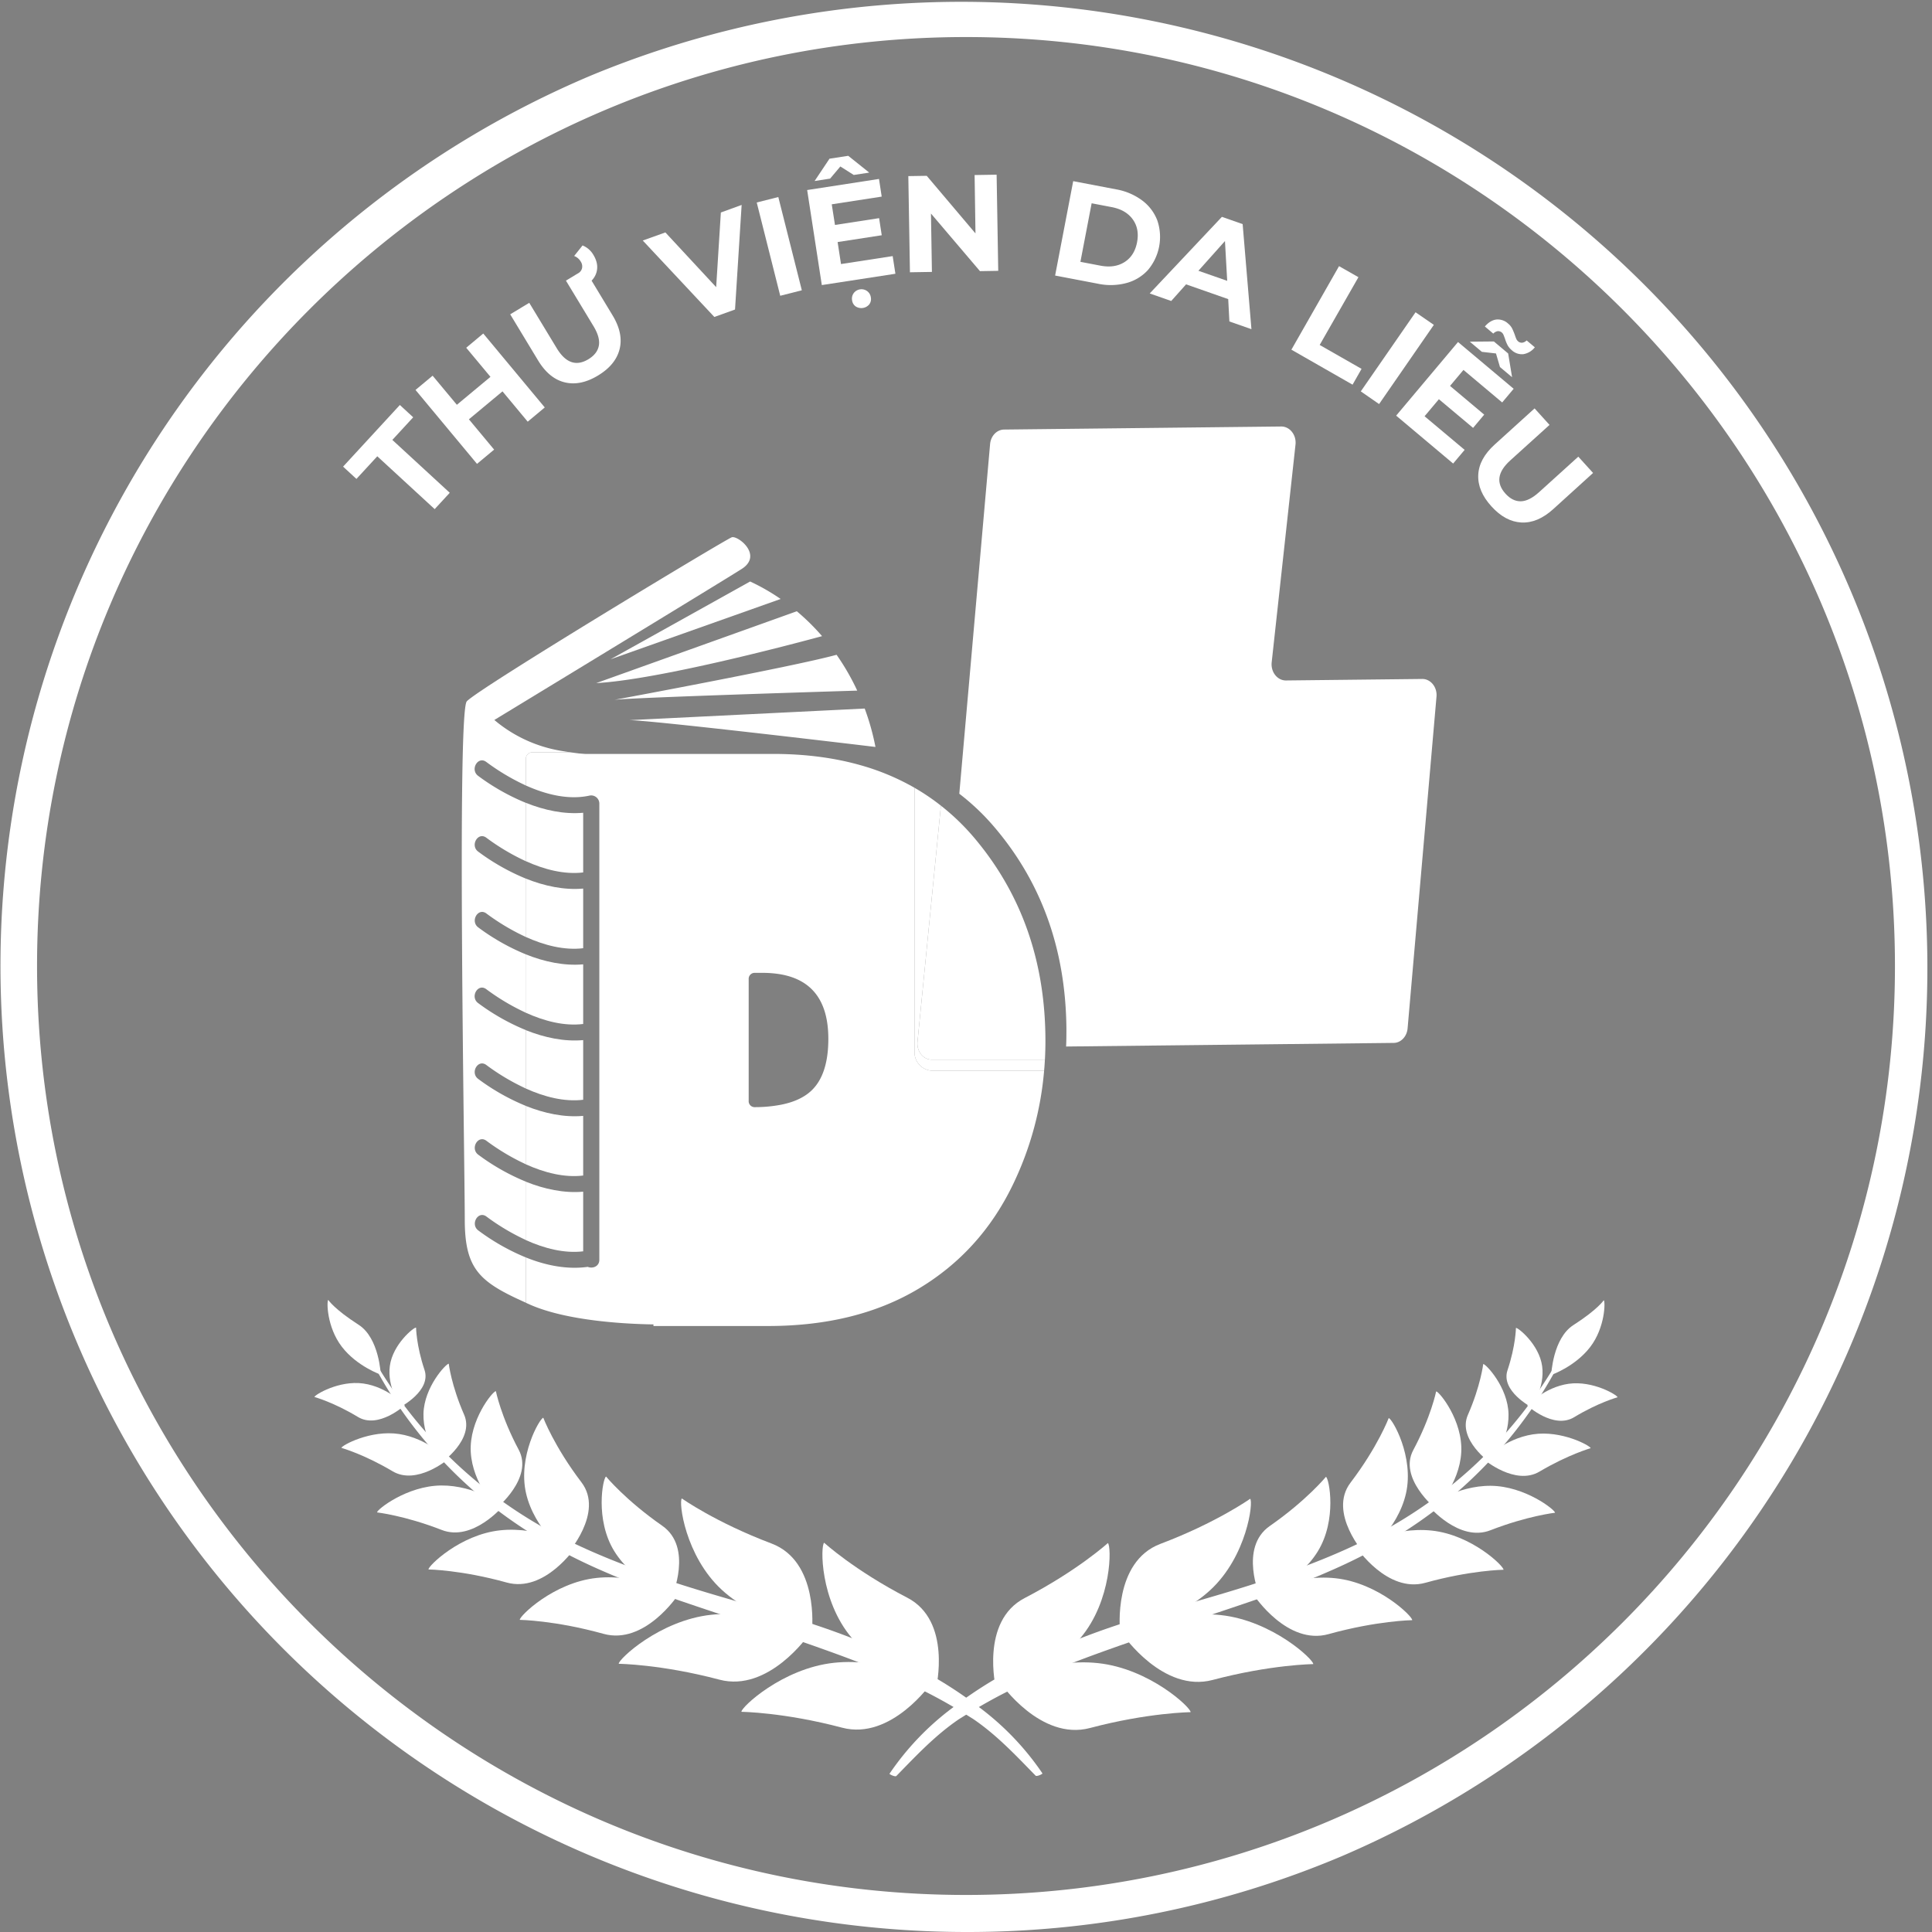 <svg xmlns="http://www.w3.org/2000/svg" viewBox="0 0 1195.35 1195.35"><rect x="0" y="0" width="1195.35" height="1195.35" fill="#808080" stroke="none"/><defs><style>.cls-1{fill:none;}.cls-2{fill:#fff;}.cls-3{fill:#0c2342;}</style></defs><g id="Layer_2" data-name="Layer 2"><g id="Layer_1-2" data-name="Layer 1"><path class="cls-1" d="M490.37,600.92h-6a3.92,3.92,0,0,0-3.91,3.94V680a3.93,3.93,0,0,0,3.91,4q28,0,40.56-9.86t12.52-32.36Q537.48,600.92,490.37,600.92Z"/><path class="cls-2" d="M458.85,352.05c-13.46,8.57-153,93.41-153,93.41a85.78,85.78,0,0,0,41.69,19.15c1.75.29,3.51.58,5.29.85H329.29a3.93,3.93,0,0,0-3.91,3.94V486a136.57,136.57,0,0,1-24.54-14.6c-5.18-3.82-10.17,4.85-5,8.64a134.64,134.64,0,0,0,29.58,16.72v36.11a135.93,135.93,0,0,1-24.54-14.58c-5.18-3.83-10.17,4.85-5,8.63a135.08,135.08,0,0,0,29.58,16.73v36.12a136.57,136.57,0,0,1-24.54-14.6c-5.18-3.83-10.17,4.85-5,8.64a134.64,134.64,0,0,0,29.58,16.72v36.12A137.13,137.13,0,0,1,300.84,612c-5.18-3.83-10.17,4.84-5,8.63a135.08,135.08,0,0,0,29.58,16.73V673.5a136.54,136.54,0,0,1-24.54-14.59c-5.18-3.83-10.17,4.85-5,8.64a134.64,134.64,0,0,0,29.58,16.72v36.12a136.57,136.57,0,0,1-24.54-14.6c-5.18-3.82-10.17,4.85-5,8.64a135.08,135.08,0,0,0,29.58,16.73v36.11a136.54,136.54,0,0,1-24.54-14.59c-5.18-3.83-10.17,4.85-5,8.63A134.67,134.67,0,0,0,325.38,778v28c-28.58-12.76-37.82-20.57-37.82-51.47,0-31.82-4.9-313.22,1.22-320.56s160.28-100.33,164-101.55S472.31,343.49,458.85,352.05Z"/><path class="cls-3" d="M412.36,819.43h-8.69C409.07,819.51,412.36,819.43,412.36,819.43Z"/><path class="cls-2" d="M360.82,502.87v36.92c-11.66,1.4-24-1.78-35.44-6.95V496.73C336.86,501.31,349,503.92,360.82,502.87Z"/><path class="cls-2" d="M325.38,579.74V543.62c11.48,4.58,23.66,7.19,35.44,6.15v36.9C349.16,588.08,336.82,584.9,325.38,579.74Z"/><path class="cls-2" d="M325.38,626.62V590.5c11.48,4.58,23.66,7.19,35.44,6.15v36.9C349.16,635,336.82,631.78,325.38,626.62Z"/><path class="cls-2" d="M325.38,673.5V637.39c11.48,4.58,23.66,7.19,35.44,6.14v36.91C349.17,681.84,336.82,678.67,325.38,673.5Z"/><path class="cls-2" d="M325.38,720.39V684.27c11.48,4.58,23.66,7.19,35.44,6.14v36.91C349.16,728.73,336.82,725.55,325.38,720.39Z"/><path class="cls-2" d="M325.38,767.27V731.16c11.48,4.58,23.66,7.19,35.44,6.15v36.9C349.17,775.61,336.82,772.44,325.38,767.27Z"/><path class="cls-2" d="M412.36,472V819.42h-8.69c-16.48-.28-52.7-2.09-75.74-12.22l-2.55-1.14V778c12.4,5,25.62,7.6,38.27,5.82,3,1.25,7.17-.21,7.17-4.4V497.12a5.06,5.06,0,0,0-6.33-4.82C351.78,495,338,491.68,325.38,486V469.4a3.93,3.93,0,0,1,3.91-3.94H352.8c2.59.35,5.18.68,7.75,1C387.7,469.87,412.36,472,412.36,472Z"/><path class="cls-2" d="M577.18,662.46a11.37,11.37,0,0,1-11.36-11.36V487.41a146.68,146.68,0,0,0-33-13.86q-24.75-7.08-54.48-7.09H352.8c24.36,4.33,51.5,6.5,51.5,6.5V820.42h70.84q54.64,0,93.19-23.08t58.52-64.72A200.67,200.67,0,0,0,646,662.46Zm-94.42,21.13A85.81,85.81,0,0,1,466.59,685a3.7,3.7,0,0,1-3.37-4V605.86a3.69,3.69,0,0,1,3.37-3.94h5.17a67.34,67.34,0,0,1,9.48.63Q512.5,607,512.5,642.74q0,22.5-10.83,32.36-6.81,6.2-18.9,8.49Z"/><path class="cls-2" d="M567.67,644.53l14.48-146.06a136.06,136.06,0,0,0-16.33-11.06V651.1a11.37,11.37,0,0,0,11.36,11.36H646c.07-.81.15-1.62.21-2.43.11-1.46.2-2.94.28-4.41H576.44C571.18,655.62,567.09,650.44,567.67,644.53Z"/><path class="cls-2" d="M879.89,420.08l-84.22.93c-5.34.06-9.52-5.23-8.86-11.24l14.73-134.66c.66-6-3.52-11.29-8.87-11.23l-171.42,1.89c-4.49.05-8.22,3.91-8.67,9L593.53,491.09a141.1,141.1,0,0,1,21,19.84Q659,562.52,659.8,636c0,3.86,0,7.68-.19,11.49l202.62-2.23c4.49,0,8.23-3.92,8.67-9l17.88-205.25C889.3,425.15,885.15,420,879.89,420.08Z"/><path class="cls-2" d="M602.91,518.53a141.28,141.28,0,0,0-20.76-20.06L567.67,644.53c-.58,5.91,3.51,11.09,8.77,11.09H646.5q.32-5.7.32-11.49Q646.82,570.62,602.91,518.53Z"/><path class="cls-2" d="M377.71,407.92,483,370.59a129.1,129.1,0,0,0-18.88-10.81L378.9,407.26Z"/><path class="cls-2" d="M508.62,393.59A137.81,137.81,0,0,0,493,378.19L368.87,422.65C407.51,420.48,488.91,398.94,508.62,393.59Z"/><path class="cls-2" d="M530.38,427.29a146.14,146.14,0,0,0-12.78-22.17C490.39,412.58,380.14,433,380.14,433,390.3,431.64,509.91,427.92,530.38,427.29Z"/><path class="cls-2" d="M541.66,462.15A151.56,151.56,0,0,0,535,438.38l-145.95,7.2C400.29,445.35,523.89,460,541.66,462.15Z"/><path class="cls-2" d="M516,1028.79c32-3.45,60.29,12.45,60.29,12.45S551.5,1077,521,1068.93c-36.05-9.55-62.27-9.81-62.27-9.81C458.32,1056.52,484,1032.23,516,1028.79Z"/><path class="cls-2" d="M440.06,999.08c32-3.45,60.28,12.45,60.28,12.45s-24.73,35.77-55.25,27.69c-36.06-9.55-62.27-9.81-62.27-9.81C382.43,1026.81,408.06,1002.52,440.06,999.08Z"/><path class="cls-2" d="M369.06,976.29c26.58-2.87,50.15,10.92,50.15,10.92s-20.42,30.72-45.82,23.66c-30-8.34-51.79-8.65-51.79-8.65C321.26,1000,342.48,979.15,369.06,976.29Z"/><path class="cls-2" d="M309.42,946.83c24.82-2.67,46.82,10.2,46.82,10.2s-19.06,28.68-42.77,22.09c-28-7.79-48.36-8.08-48.36-8.08C264.8,969,284.61,949.5,309.42,946.83Z"/><path class="cls-2" d="M273,919.09c21.17-.18,38.46,12.5,38.46,12.5s-18.86,22.57-38.19,15c-22.85-8.91-40-10.85-40-10.85C233.2,934,251.78,919.26,273,919.09Z"/><path class="cls-2" d="M247,887.25c17.71,2.72,30.14,15.66,30.14,15.66s-19.31,16.29-34.26,7.37c-17.67-10.53-31.65-14.47-31.65-14.47C211.41,894.31,229.25,884.53,247,887.25Z"/><path class="cls-2" d="M224.81,856c15,2.1,25.63,13.43,25.63,13.43s-16.28,14.94-29,7.25c-15-9.09-26.91-12.35-26.91-12.35C194.72,863,209.79,853.87,224.81,856Z"/><path class="cls-2" d="M527.1,1013.53c19.95,23.45,52.06,30.81,52.06,30.81s9.9-41.49-17.82-55.83c-32.74-16.94-51.43-34-51.43-34C507.64,956.11,507.16,990.08,527.1,1013.53Z"/><path class="cls-2" d="M446.67,983.72c22.89,21,55.73,24.68,55.73,24.68s4.36-42.29-25-53.39c-34.73-13.11-55.53-27.9-55.53-27.9C419.79,928.94,423.79,962.71,446.67,983.72Z"/><path class="cls-2" d="M380.06,959.72c12.09,19.57,35.68,28.12,35.68,28.12s13.24-30.42-6-43.84c-22.77-15.84-34.77-30.45-34.77-30.45C373,914.53,368,940.15,380.06,959.72Z"/><path class="cls-2" d="M325.45,923.8c5.14,22.66,25.29,37.91,25.29,37.91s23.3-25.86,9-44.6c-16.86-22.15-23.61-39.94-23.61-39.94C333.92,877.56,320.31,901.14,325.45,923.8Z"/><path class="cls-2" d="M291.27,898.43c1.11,19.6,15.84,34.8,15.84,34.8S330.25,914.4,320.94,897c-11-20.58-14.14-36.29-14.14-36.29C304.87,860.74,290.15,878.84,291.27,898.43Z"/><path class="cls-2" d="M262,874.74c-.38,16.63,11,30.34,11,30.34s20.84-14.57,14.14-29.84c-7.9-18-9.5-31.5-9.5-31.5C276.06,843.67,262.39,858.11,262,874.74Z"/><path class="cls-2" d="M241.21,845.05c-1.84,13.37,6.64,25.4,6.64,25.4s19.11-10,14.8-22.86c-5.1-15.22-5.23-26.21-5.23-26.21C256,821.19,243.06,831.67,241.21,845.05Z"/><path class="cls-2" d="M211.48,833.22c9.34,12.17,24.11,17.28,24.11,17.28s-.89-22.63-13.71-30.85c-15.15-9.71-18.79-15.38-18.79-15.38C202.06,804.91,202.14,821.06,211.48,833.22Z"/><path class="cls-2" d="M228.29,835.9a283.65,283.65,0,0,0,16.1,25.87,279.63,279.63,0,0,0,64.45,65.7A286.45,286.45,0,0,0,335,944.39c26.94,15.39,57.35,26.76,87.43,36.35,20.29,6.45,40.93,12.11,61.54,18.23,2.57.77,5.14,1.57,7.71,2.36a461.58,461.58,0,0,1,53.13,19.55c9.83,4.42,19.6,9.13,28.94,14.4a258.19,258.19,0,0,1,27.1,17.29l6.4,4.8A169.85,169.85,0,0,1,645,1097.26c-.52.69-3.67,2-4.27,1.35-12.22-12.51-24-25.13-38.65-35.08l-6.6-4.12c-8.85-5.34-17.9-10.4-27.29-14.9s-19-9-28.77-12.75c-9.71-4-19.6-7.64-29.55-11.2l-7.47-2.66-7.51-2.6c-5-1.72-10-3.45-15.09-5.13-20.16-6.84-40.56-13.42-60.87-20.42-15.24-5.25-30.44-11-45.14-17.38l-3.7-1.62a345,345,0,0,1-32.28-16.36L331,950.26a292.08,292.08,0,0,1-26.21-18.16,278.41,278.41,0,0,1-62.69-69,287.82,287.82,0,0,1-14.94-26.68Z"/><path class="cls-2" d="M679.4,1029c-32-3.44-60.28,12.46-60.28,12.46s24.73,35.77,55.25,27.68c36.06-9.55,62.27-9.8,62.27-9.8C737,1056.71,711.4,1032.43,679.4,1029Z"/><path class="cls-2" d="M755.29,999.27c-32-3.44-60.28,12.46-60.28,12.46s24.74,35.77,55.25,27.68c36.06-9.55,62.27-9.81,62.27-9.81C812.93,1027,787.29,1002.71,755.29,999.27Z"/><path class="cls-2" d="M826.29,976.48c-26.58-2.86-50.15,10.92-50.15,10.92s20.43,30.72,45.82,23.66c30-8.34,51.79-8.65,51.79-8.65C874.09,1000.17,852.88,979.34,826.29,976.48Z"/><path class="cls-2" d="M885.93,947c-24.82-2.67-46.82,10.2-46.82,10.2s19.07,28.68,42.78,22.09c28-7.79,48.35-8.07,48.35-8.07C930.55,969.14,910.75,949.7,885.93,947Z"/><path class="cls-2" d="M922.4,919.28c-21.17-.17-38.45,12.51-38.45,12.51s18.85,22.57,38.19,15c22.84-8.9,40-10.84,40-10.84C962.15,934.19,943.57,919.46,922.4,919.28Z"/><path class="cls-2" d="M948.4,887.45c-17.7,2.72-30.14,15.65-30.14,15.65s19.31,16.29,34.26,7.38C970.19,900,984.17,896,984.17,896,983.94,894.5,966.1,884.72,948.4,887.45Z"/><path class="cls-2" d="M970.55,856.16c-15,2.11-25.63,13.44-25.63,13.44s16.27,14.94,29,7.25c15-9.09,26.9-12.35,26.9-12.35C1000.63,863.15,985.57,854.06,970.55,856.16Z"/><path class="cls-2" d="M668.25,1013.73c-19.94,23.44-52.06,30.8-52.06,30.8s-9.89-41.48,17.82-55.82c32.74-17,51.44-34,51.44-34C687.71,956.31,688.2,990.28,668.25,1013.73Z"/><path class="cls-2" d="M748.68,983.92c-22.89,21-55.73,24.68-55.73,24.68s-4.35-42.3,25-53.39c34.74-13.11,55.53-27.9,55.53-27.9C775.56,929.13,771.57,962.9,748.68,983.92Z"/><path class="cls-2" d="M815.29,959.92C803.21,979.49,779.61,988,779.61,988s-13.23-30.42,6-43.83c22.78-15.85,34.77-30.45,34.77-30.45C822.37,914.73,827.37,940.35,815.29,959.92Z"/><path class="cls-2" d="M869.9,924c-5.14,22.66-25.29,37.92-25.29,37.92s-23.29-25.86-9-44.61c16.85-22.15,23.6-39.93,23.6-39.93C861.43,877.76,875.05,901.33,869.9,924Z"/><path class="cls-2" d="M904.09,898.63c-1.12,19.59-15.84,34.8-15.84,34.8s-23.15-18.84-13.84-36.26c11-20.58,14.15-36.29,14.15-36.29C890.49,860.94,905.2,879,904.09,898.63Z"/><path class="cls-2" d="M933.34,874.94c.39,16.63-11,30.34-11,30.34s-20.84-14.58-14.15-29.85c7.9-18,9.5-31.5,9.5-31.5C919.3,843.87,933,858.31,933.34,874.94Z"/><path class="cls-2" d="M954.14,845.24c1.85,13.38-6.64,25.4-6.64,25.4s-19.11-10-14.79-22.86c5.09-15.21,5.22-26.2,5.22-26.2C939.32,821.39,952.3,831.87,954.14,845.24Z"/><path class="cls-2" d="M983.87,833.42c-9.34,12.16-24.11,17.28-24.11,17.28s.9-22.64,13.72-30.86c15.14-9.71,18.79-15.38,18.79-15.38C993.29,805.1,993.21,821.25,983.87,833.42Z"/><path class="cls-2" d="M967.07,836.1A285.71,285.71,0,0,1,951,862a269.4,269.4,0,0,1-18.9,24.09,265.47,265.47,0,0,1-45.55,41.62,285.24,285.24,0,0,1-26.18,16.92C833.41,960,803,971.34,772.91,980.93,752.63,987.38,732,993,711.37,999.17c-2.57.76-5.14,1.56-7.71,2.36a461.43,461.43,0,0,0-53.12,19.55c-9.83,4.42-19.61,9.13-28.94,14.39a261,261,0,0,0-27.11,17.29l-6.39,4.8a169.69,169.69,0,0,0-37.77,39.9c.51.68,3.66,2,4.27,1.35,12.22-12.52,24-25.13,38.64-35.09l6.6-4.11c8.86-5.35,17.9-10.41,27.3-14.9s19-9,28.77-12.76c9.7-4,19.6-7.64,29.54-11.2l7.47-2.66,7.51-2.59c5-1.72,10-3.45,15.09-5.13,20.17-6.84,40.57-13.43,60.88-20.43,15.23-5.25,30.44-10.94,45.14-17.38l3.69-1.62a341.62,341.62,0,0,0,32.29-16.36l6.87-4.12A290.65,290.65,0,0,0,890.6,932.3a278.76,278.76,0,0,0,62.69-69,282.17,282.17,0,0,0,14.94-26.69Z"/><path class="cls-2" d="M233.43,282.31l-12.9,14-8.26-7.6,35.13-38.14,8.25,7.61-12.9,14,35.52,32.71L268.94,315Z"/><path class="cls-2" d="M299,206.35l38.05,45.74L326.5,260.9l-15.6-18.76-20.78,17.29,15.6,18.75L295.13,287l-38.05-45.74,10.59-8.81,15,18,20.78-17.29-15-18Z"/><path class="cls-2" d="M349.4,236.56q-9.72-2.37-16.49-13.57l-17.24-28.51,11.78-7.13,17,28.08q8.28,13.68,19.62,6.81,5.52-3.35,6.44-8.41t-3.36-12.12l-17-28.08,11.64-7L379,195.11q6.78,11.2,4.35,20.91T370,232.33Q359.12,238.92,349.4,236.56Zm6.34-66.32,2-1.18a4.85,4.85,0,0,0,2.39-3.19,5.38,5.38,0,0,0-.8-4,8,8,0,0,0-4.09-3.49l5.19-6.52a13.63,13.63,0,0,1,6.73,5.87q3.3,5.45,1.95,10.54T362,176.8l-1.67,1Z"/><path class="cls-2" d="M458.86,126.8l-4.09,64.71-12.8,4.6-44.29-47.3,14-5,31.42,33.86,2.9-46.2Z"/><path class="cls-2" d="M468.2,125.28l13.35-3.37L496.1,179.6,482.74,183Z"/><path class="cls-2" d="M552.31,158.45,554,169.38l-45.53,7-9.07-58.8,44.44-6.86,1.68,10.92-30.91,4.77,2,12.77,27.3-4.21,1.63,10.58-27.3,4.21,2.1,13.61Zm-24.09-50.2L519.93,103l-6.33,7.51L504,112l9.22-13.81,11.59-1.79,13,10.39Zm1.25,81.38a5.44,5.44,0,0,1-2.27-3.82,5.82,5.82,0,0,1,1-4.45,6,6,0,0,1,8.28-1.28,5.74,5.74,0,0,1,2.32,3.94,5.44,5.44,0,0,1-1,4.33,6.43,6.43,0,0,1-8.32,1.28Z"/><path class="cls-2" d="M616.62,108.08l1,59.49-11.3.19L576,132.12l.59,36.12-13.6.22-1-59.5,11.39-.18,30.16,35.64L603,108.3Z"/><path class="cls-2" d="M664,112.08l26.55,5.07A38,38,0,0,1,706.65,124a27.74,27.74,0,0,1,9.4,12.4,31.7,31.7,0,0,1-5.87,30.73,27.66,27.66,0,0,1-13.3,8,37.91,37.91,0,0,1-17.52.42l-26.55-5.07Zm16.84,52.28q8.78,1.68,14.92-2.21t7.75-12.24q1.59-8.34-2.69-14.23t-13.06-7.55l-12.35-2.36L668.46,162Z"/><path class="cls-2" d="M759.91,185.06l-26.07-9.13-9.19,10.29-13.31-4.66L756,134.17l12.84,4.49,5.44,65-13.64-4.77Zm-.63-11.3-1.38-24.62-16.43,18.39Z"/><path class="cls-2" d="M828.48,164.67l12,6.83L816.5,213.43l25.91,14.79L836.85,238,799,216.35Z"/><path class="cls-2" d="M875.82,193.2,887.14,201,853.26,250l-11.32-7.85Z"/><path class="cls-2" d="M906.19,278.34l-7.11,8.46-35.26-29.64,38.28-45.55,34.42,28.93L929.41,249l-23.95-20.12-8.31,9.89,21.15,17.77-6.89,8.2L890.26,247l-8.86,10.54Zm21.86-51.24-2.47-8.41-8.72-1-7.48-6.29,14.89-.14,8.85,7.44,2.42,14.69Zm4.71-13.53a24.69,24.69,0,0,1-1.65-4.11c-.27-.74-.54-1.45-.82-2.13a3.78,3.78,0,0,0-1-1.51,3.41,3.41,0,0,0-2.68-.92,4.81,4.81,0,0,0-2.7,1.5L918.7,202q3.34-3.85,7.11-4.3a9.38,9.38,0,0,1,7.28,2.51,9.59,9.59,0,0,1,2.45,2.95,40.94,40.94,0,0,1,1.72,4.11,25.3,25.3,0,0,0,.9,2.42,4.1,4.1,0,0,0,1.06,1.45,3.33,3.33,0,0,0,2.7.88,4.8,4.8,0,0,0,2.63-1.4l5.07,4.26a11.41,11.41,0,0,1-7,4.23,9.06,9.06,0,0,1-7.21-2.39A11.11,11.11,0,0,1,932.76,213.57Z"/><path class="cls-2" d="M914.61,293.84q.45-10,10.16-18.78l24.69-22.38,9.25,10.21-24.32,22q-11.83,10.72-2.93,20.55,4.34,4.8,9.48,4.71t11.26-5.61l24.31-22,9.14,10.08L961,315q-9.71,8.79-19.7,8.27t-18.55-10Q914.15,303.84,914.61,293.84Z"/><path class="cls-2" d="M597.68,1195.35A597.84,597.84,0,0,1,365,47,597.83,597.83,0,0,1,830.32,1148.38,593.89,593.89,0,0,1,597.68,1195.35Zm0-1172.43c-316.93,0-574.76,257.83-574.76,574.76s257.83,574.75,574.76,574.75,574.75-257.83,574.75-574.75S914.6,22.92,597.68,22.92Z"/></g></g></svg>